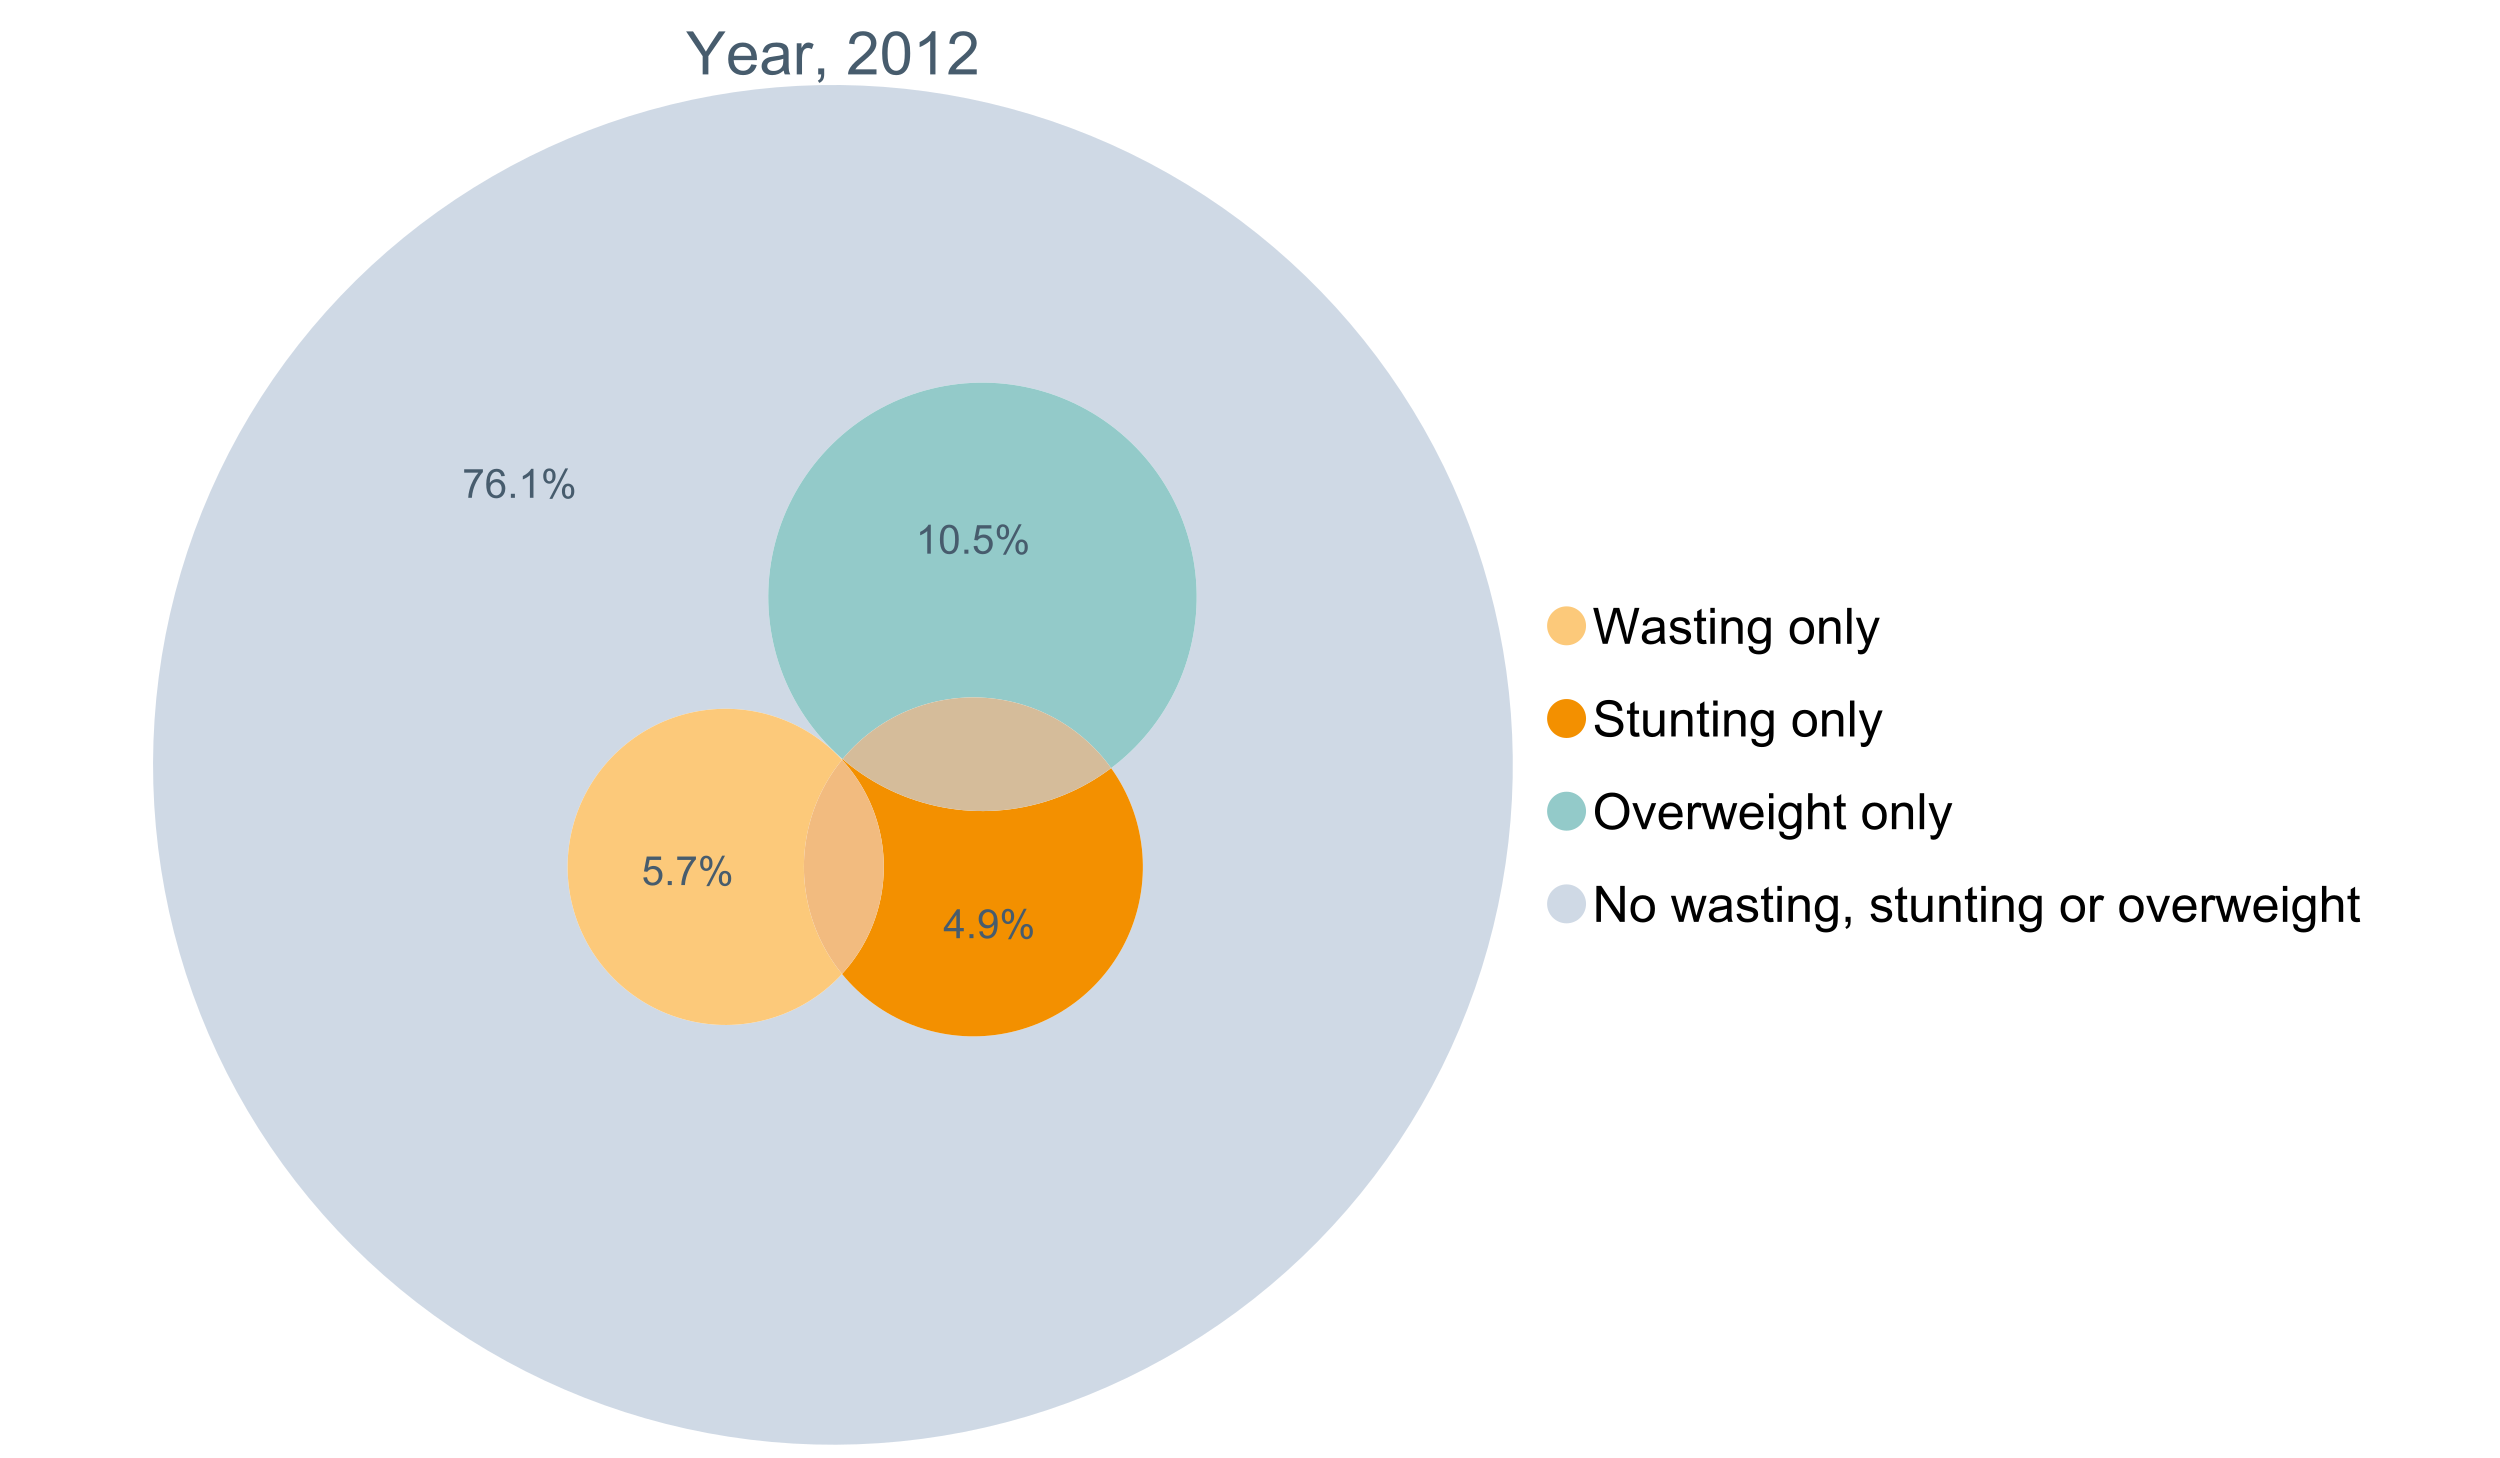 <?xml version="1.0" encoding="UTF-8"?>
<svg xmlns="http://www.w3.org/2000/svg" xmlns:xlink="http://www.w3.org/1999/xlink" width="1234.286pt" height="720pt" viewBox="0 0 1234.286 720" version="1.1">
<defs>
<g>
<symbol overflow="visible" id="glyph0-0">
<path style="stroke:none;" d="M 3.707 0 L 3.707 -18.543 L 18.543 -18.543 L 18.543 0 Z M 4.172 -0.465 L 18.078 -0.465 L 18.078 -18.078 L 4.172 -18.078 Z M 4.172 -0.465 "/>
</symbol>
<symbol overflow="visible" id="glyph0-1">
<path style="stroke:none;" d="M 8.27 0 L 8.27 -8.996 L 0.086 -21.234 L 3.504 -21.234 L 7.691 -14.832 C 8.461 -13.633 9.18 -12.438 9.852 -11.242 C 10.484 -12.348 11.258 -13.598 12.168 -14.992 L 16.281 -21.234 L 19.555 -21.234 L 11.082 -8.996 L 11.082 0 Z M 8.27 0 "/>
</symbol>
<symbol overflow="visible" id="glyph0-2">
<path style="stroke:none;" d="M 12.488 -4.953 L 15.18 -4.621 C 14.754 -3.043 13.969 -1.82 12.82 -0.953 C 11.672 -0.086 10.203 0.344 8.418 0.348 C 6.164 0.344 4.379 -0.344 3.062 -1.73 C 1.742 -3.113 1.082 -5.059 1.086 -7.562 C 1.082 -10.148 1.75 -12.156 3.086 -13.586 C 4.418 -15.012 6.145 -15.727 8.27 -15.73 C 10.324 -15.727 12.008 -15.027 13.312 -13.629 C 14.617 -12.23 15.27 -10.262 15.27 -7.723 C 15.27 -7.566 15.262 -7.332 15.254 -7.027 L 3.781 -7.027 C 3.875 -5.332 4.355 -4.039 5.215 -3.145 C 6.074 -2.242 7.145 -1.793 8.43 -1.797 C 9.383 -1.793 10.199 -2.043 10.879 -2.551 C 11.555 -3.051 12.09 -3.852 12.488 -4.953 Z M 3.926 -9.168 L 12.516 -9.168 C 12.398 -10.461 12.07 -11.434 11.531 -12.082 C 10.699 -13.082 9.621 -13.582 8.301 -13.586 C 7.102 -13.582 6.094 -13.18 5.277 -12.383 C 4.461 -11.578 4.012 -10.508 3.926 -9.168 Z M 3.926 -9.168 "/>
</symbol>
<symbol overflow="visible" id="glyph0-3">
<path style="stroke:none;" d="M 11.992 -1.898 C 11.027 -1.078 10.098 -0.496 9.207 -0.16 C 8.309 0.18 7.352 0.344 6.332 0.348 C 4.641 0.344 3.34 -0.066 2.434 -0.891 C 1.52 -1.715 1.066 -2.77 1.07 -4.055 C 1.066 -4.809 1.238 -5.496 1.586 -6.121 C 1.926 -6.742 2.375 -7.242 2.934 -7.617 C 3.484 -7.992 4.109 -8.277 4.809 -8.473 C 5.32 -8.605 6.094 -8.734 7.125 -8.867 C 9.23 -9.113 10.781 -9.414 11.777 -9.762 C 11.785 -10.121 11.789 -10.348 11.793 -10.445 C 11.789 -11.504 11.543 -12.25 11.051 -12.688 C 10.387 -13.273 9.395 -13.57 8.082 -13.574 C 6.852 -13.57 5.949 -13.355 5.367 -12.93 C 4.781 -12.496 4.348 -11.734 4.07 -10.648 L 1.52 -10.996 C 1.746 -12.086 2.129 -12.965 2.664 -13.637 C 3.191 -14.305 3.961 -14.824 4.969 -15.188 C 5.973 -15.547 7.137 -15.727 8.461 -15.73 C 9.773 -15.727 10.84 -15.57 11.66 -15.266 C 12.48 -14.953 13.082 -14.566 13.469 -14.102 C 13.855 -13.629 14.125 -13.039 14.281 -12.328 C 14.367 -11.883 14.414 -11.078 14.414 -9.922 L 14.414 -6.445 C 14.414 -4.02 14.469 -2.484 14.578 -1.844 C 14.688 -1.199 14.906 -0.586 15.238 0 L 12.516 0 C 12.242 -0.539 12.066 -1.172 11.992 -1.898 Z M 11.777 -7.723 C 10.828 -7.332 9.406 -7 7.52 -6.734 C 6.441 -6.578 5.684 -6.406 5.242 -6.215 C 4.797 -6.02 4.453 -5.738 4.215 -5.367 C 3.969 -4.992 3.848 -4.578 3.852 -4.129 C 3.848 -3.43 4.113 -2.852 4.641 -2.391 C 5.168 -1.926 5.938 -1.691 6.953 -1.695 C 7.957 -1.691 8.852 -1.91 9.633 -2.352 C 10.414 -2.789 10.988 -3.391 11.355 -4.156 C 11.637 -4.742 11.777 -5.613 11.777 -6.766 Z M 11.777 -7.723 "/>
</symbol>
<symbol overflow="visible" id="glyph0-4">
<path style="stroke:none;" d="M 1.926 0 L 1.926 -15.383 L 4.273 -15.383 L 4.273 -13.051 C 4.867 -14.137 5.422 -14.855 5.93 -15.207 C 6.438 -15.551 6.996 -15.727 7.605 -15.73 C 8.48 -15.727 9.371 -15.445 10.285 -14.891 L 9.387 -12.473 C 8.746 -12.848 8.109 -13.035 7.477 -13.039 C 6.906 -13.035 6.391 -12.863 5.938 -12.523 C 5.48 -12.176 5.16 -11.703 4.969 -11.098 C 4.68 -10.168 4.535 -9.152 4.535 -8.055 L 4.535 0 Z M 1.926 0 "/>
</symbol>
<symbol overflow="visible" id="glyph0-5">
<path style="stroke:none;" d="M 2.637 0 L 2.637 -2.969 L 5.605 -2.969 L 5.605 0 C 5.602 1.09 5.406 1.969 5.023 2.641 C 4.633 3.309 4.023 3.828 3.188 4.199 L 2.461 3.086 C 3.012 2.84 3.418 2.484 3.68 2.02 C 3.938 1.547 4.082 0.875 4.113 0 Z M 2.637 0 "/>
</symbol>
<symbol overflow="visible" id="glyph0-6">
<path style="stroke:none;" d=""/>
</symbol>
<symbol overflow="visible" id="glyph0-7">
<path style="stroke:none;" d="M 14.934 -2.508 L 14.934 0 L 0.898 0 C 0.875 -0.625 0.977 -1.227 1.203 -1.812 C 1.555 -2.766 2.129 -3.707 2.918 -4.637 C 3.703 -5.559 4.84 -6.633 6.332 -7.852 C 8.637 -9.742 10.195 -11.238 11.008 -12.348 C 11.816 -13.449 12.223 -14.496 12.227 -15.484 C 12.223 -16.516 11.852 -17.387 11.117 -18.098 C 10.375 -18.805 9.414 -19.16 8.227 -19.164 C 6.969 -19.16 5.965 -18.785 5.215 -18.035 C 4.461 -17.281 4.078 -16.238 4.07 -14.906 L 1.391 -15.18 C 1.57 -17.176 2.262 -18.699 3.461 -19.75 C 4.656 -20.797 6.266 -21.32 8.285 -21.324 C 10.324 -21.32 11.938 -20.758 13.125 -19.629 C 14.312 -18.496 14.906 -17.094 14.906 -15.426 C 14.906 -14.574 14.73 -13.738 14.383 -12.922 C 14.035 -12.098 13.457 -11.234 12.652 -10.328 C 11.844 -9.418 10.504 -8.172 8.633 -6.59 C 7.062 -5.273 6.059 -4.383 5.617 -3.918 C 5.172 -3.445 4.805 -2.977 4.52 -2.508 Z M 14.934 -2.508 "/>
</symbol>
<symbol overflow="visible" id="glyph0-8">
<path style="stroke:none;" d="M 1.23 -10.473 C 1.23 -12.98 1.488 -15.004 2.004 -16.535 C 2.52 -18.066 3.285 -19.246 4.309 -20.078 C 5.324 -20.906 6.609 -21.32 8.156 -21.324 C 9.293 -21.32 10.289 -21.09 11.152 -20.633 C 12.008 -20.172 12.719 -19.512 13.281 -18.648 C 13.84 -17.785 14.281 -16.734 14.602 -15.492 C 14.918 -14.25 15.074 -12.574 15.078 -10.473 C 15.074 -7.977 14.82 -5.965 14.309 -4.438 C 13.797 -2.906 13.031 -1.727 12.016 -0.891 C 10.996 -0.055 9.711 0.363 8.156 0.363 C 6.109 0.363 4.5 -0.371 3.332 -1.84 C 1.93 -3.605 1.23 -6.48 1.23 -10.473 Z M 3.91 -10.473 C 3.906 -6.98 4.316 -4.66 5.133 -3.512 C 5.949 -2.355 6.957 -1.781 8.156 -1.781 C 9.352 -1.781 10.355 -2.359 11.176 -3.52 C 11.988 -4.676 12.398 -6.992 12.398 -10.473 C 12.398 -13.965 11.988 -16.289 11.176 -17.441 C 10.355 -18.586 9.34 -19.16 8.125 -19.164 C 6.926 -19.16 5.969 -18.652 5.258 -17.645 C 4.355 -16.348 3.906 -13.957 3.91 -10.473 Z M 3.91 -10.473 "/>
</symbol>
<symbol overflow="visible" id="glyph0-9">
<path style="stroke:none;" d="M 11.051 0 L 8.445 0 L 8.445 -16.613 C 7.812 -16.012 6.988 -15.414 5.973 -14.82 C 4.949 -14.219 4.035 -13.77 3.23 -13.473 L 3.23 -15.992 C 4.684 -16.672 5.961 -17.504 7.055 -18.48 C 8.145 -19.457 8.914 -20.402 9.371 -21.324 L 11.051 -21.324 Z M 11.051 0 "/>
</symbol>
<symbol overflow="visible" id="glyph1-0">
<path style="stroke:none;" d="M 3.102 0 L 3.102 -15.504 L 15.504 -15.504 L 15.504 0 Z M 3.488 -0.387 L 15.117 -0.387 L 15.117 -15.117 L 3.488 -15.117 Z M 3.488 -0.387 "/>
</symbol>
<symbol overflow="visible" id="glyph1-1">
<path style="stroke:none;" d="M 5.016 0 L 0.305 -17.758 L 2.715 -17.758 L 5.414 -6.117 C 5.703 -4.898 5.953 -3.688 6.164 -2.484 C 6.617 -4.379 6.883 -5.473 6.965 -5.766 L 10.344 -17.758 L 13.18 -17.758 L 15.723 -8.77 C 16.355 -6.539 16.816 -4.445 17.102 -2.484 C 17.324 -3.605 17.621 -4.891 17.988 -6.348 L 20.773 -17.758 L 23.133 -17.758 L 18.266 0 L 16 0 L 12.258 -13.527 C 11.941 -14.656 11.754 -15.352 11.699 -15.613 C 11.512 -14.797 11.34 -14.102 11.18 -13.527 L 7.414 0 Z M 5.016 0 "/>
</symbol>
<symbol overflow="visible" id="glyph1-2">
<path style="stroke:none;" d="M 10.027 -1.586 C 9.215 -0.898 8.438 -0.414 7.695 -0.133 C 6.945 0.148 6.145 0.285 5.293 0.289 C 3.875 0.285 2.789 -0.055 2.031 -0.746 C 1.27 -1.434 0.891 -2.316 0.895 -3.391 C 0.891 -4.02 1.035 -4.594 1.324 -5.117 C 1.613 -5.633 1.988 -6.051 2.453 -6.371 C 2.914 -6.684 3.438 -6.922 4.02 -7.086 C 4.449 -7.195 5.094 -7.305 5.961 -7.414 C 7.715 -7.617 9.012 -7.867 9.848 -8.164 C 9.852 -8.461 9.855 -8.652 9.859 -8.734 C 9.855 -9.621 9.648 -10.246 9.242 -10.609 C 8.68 -11.098 7.852 -11.344 6.758 -11.348 C 5.727 -11.344 4.969 -11.164 4.484 -10.809 C 3.992 -10.445 3.633 -9.809 3.402 -8.902 L 1.273 -9.191 C 1.461 -10.102 1.781 -10.84 2.227 -11.402 C 2.672 -11.965 3.312 -12.395 4.152 -12.699 C 4.992 -12.996 5.965 -13.148 7.074 -13.152 C 8.168 -13.148 9.062 -13.02 9.75 -12.766 C 10.438 -12.504 10.941 -12.18 11.266 -11.789 C 11.586 -11.398 11.812 -10.902 11.941 -10.309 C 12.012 -9.934 12.047 -9.266 12.051 -8.297 L 12.051 -5.391 C 12.047 -3.363 12.094 -2.078 12.191 -1.543 C 12.281 -1.004 12.465 -0.492 12.742 0 L 10.465 0 C 10.238 -0.453 10.09 -0.98 10.027 -1.586 Z M 9.848 -6.457 C 9.055 -6.133 7.867 -5.855 6.285 -5.633 C 5.387 -5.5 4.754 -5.355 4.383 -5.195 C 4.012 -5.031 3.723 -4.793 3.523 -4.484 C 3.32 -4.172 3.223 -3.828 3.223 -3.453 C 3.223 -2.867 3.441 -2.383 3.883 -1.996 C 4.32 -1.609 4.965 -1.418 5.812 -1.418 C 6.652 -1.418 7.398 -1.602 8.055 -1.969 C 8.707 -2.336 9.188 -2.836 9.496 -3.477 C 9.727 -3.965 9.844 -4.691 9.848 -5.656 Z M 9.848 -6.457 "/>
</symbol>
<symbol overflow="visible" id="glyph1-3">
<path style="stroke:none;" d="M 0.762 -3.84 L 2.918 -4.18 C 3.039 -3.312 3.375 -2.652 3.93 -2.191 C 4.48 -1.73 5.254 -1.5 6.25 -1.5 C 7.246 -1.5 7.988 -1.703 8.477 -2.113 C 8.961 -2.52 9.203 -3 9.207 -3.551 C 9.203 -4.043 8.988 -4.43 8.562 -4.711 C 8.258 -4.906 7.516 -5.152 6.336 -5.449 C 4.734 -5.852 3.625 -6.199 3.008 -6.496 C 2.387 -6.789 1.918 -7.199 1.602 -7.723 C 1.281 -8.242 1.125 -8.816 1.125 -9.449 C 1.125 -10.02 1.254 -10.551 1.52 -11.039 C 1.777 -11.527 2.137 -11.934 2.594 -12.258 C 2.93 -12.508 3.391 -12.719 3.977 -12.891 C 4.559 -13.062 5.188 -13.148 5.863 -13.152 C 6.867 -13.148 7.754 -13.004 8.52 -12.715 C 9.281 -12.426 9.844 -12.031 10.207 -11.535 C 10.57 -11.039 10.82 -10.375 10.961 -9.543 L 8.828 -9.254 C 8.73 -9.91 8.449 -10.426 7.988 -10.801 C 7.52 -11.168 6.863 -11.355 6.02 -11.359 C 5.016 -11.355 4.301 -11.191 3.875 -10.863 C 3.445 -10.531 3.234 -10.145 3.234 -9.703 C 3.234 -9.418 3.32 -9.16 3.5 -8.938 C 3.672 -8.699 3.953 -8.508 4.336 -8.355 C 4.555 -8.273 5.195 -8.086 6.262 -7.801 C 7.801 -7.387 8.875 -7.051 9.488 -6.789 C 10.094 -6.523 10.574 -6.141 10.922 -5.645 C 11.27 -5.141 11.441 -4.52 11.445 -3.777 C 11.441 -3.047 11.23 -2.363 10.809 -1.723 C 10.383 -1.082 9.773 -0.586 8.977 -0.234 C 8.176 0.113 7.27 0.285 6.262 0.289 C 4.586 0.285 3.312 -0.059 2.438 -0.75 C 1.562 -1.445 1.004 -2.473 0.762 -3.84 Z M 0.762 -3.84 "/>
</symbol>
<symbol overflow="visible" id="glyph1-4">
<path style="stroke:none;" d="M 6.395 -1.949 L 6.711 -0.023 C 6.094 0.102 5.547 0.164 5.062 0.168 C 4.27 0.164 3.652 0.043 3.219 -0.207 C 2.781 -0.453 2.477 -0.781 2.301 -1.191 C 2.121 -1.598 2.031 -2.457 2.035 -3.766 L 2.035 -11.168 L 0.438 -11.168 L 0.438 -12.863 L 2.035 -12.863 L 2.035 -16.047 L 4.203 -17.355 L 4.203 -12.863 L 6.395 -12.863 L 6.395 -11.168 L 4.203 -11.168 L 4.203 -3.645 C 4.199 -3.023 4.238 -2.621 4.316 -2.445 C 4.391 -2.266 4.516 -2.125 4.691 -2.023 C 4.863 -1.914 5.113 -1.863 5.438 -1.867 C 5.68 -1.863 5.996 -1.891 6.395 -1.949 Z M 6.395 -1.949 "/>
</symbol>
<symbol overflow="visible" id="glyph1-5">
<path style="stroke:none;" d="M 1.648 -15.25 L 1.648 -17.758 L 3.828 -17.758 L 3.828 -15.25 Z M 1.648 0 L 1.648 -12.863 L 3.828 -12.863 L 3.828 0 Z M 1.648 0 "/>
</symbol>
<symbol overflow="visible" id="glyph1-6">
<path style="stroke:none;" d="M 1.637 0 L 1.637 -12.863 L 3.598 -12.863 L 3.598 -11.035 C 4.543 -12.441 5.906 -13.148 7.691 -13.152 C 8.465 -13.148 9.176 -13.008 9.828 -12.734 C 10.477 -12.453 10.965 -12.09 11.289 -11.637 C 11.609 -11.184 11.836 -10.645 11.965 -10.027 C 12.043 -9.621 12.082 -8.918 12.086 -7.91 L 12.086 0 L 9.906 0 L 9.906 -7.824 C 9.902 -8.707 9.816 -9.371 9.652 -9.816 C 9.48 -10.254 9.18 -10.605 8.75 -10.871 C 8.312 -11.129 7.809 -11.262 7.23 -11.266 C 6.301 -11.262 5.5 -10.965 4.828 -10.379 C 4.152 -9.785 3.812 -8.668 3.816 -7.023 L 3.816 0 Z M 1.637 0 "/>
</symbol>
<symbol overflow="visible" id="glyph1-7">
<path style="stroke:none;" d="M 1.234 1.066 L 3.355 1.379 C 3.441 2.031 3.688 2.508 4.094 2.809 C 4.633 3.207 5.371 3.41 6.309 3.414 C 7.316 3.41 8.098 3.207 8.648 2.809 C 9.195 2.402 9.566 1.84 9.762 1.113 C 9.875 0.668 9.926 -0.262 9.918 -1.684 C 8.965 -0.559 7.777 0 6.359 0 C 4.586 0 3.219 -0.637 2.254 -1.914 C 1.281 -3.188 0.797 -4.719 0.801 -6.504 C 0.797 -7.73 1.02 -8.859 1.465 -9.898 C 1.91 -10.934 2.555 -11.738 3.398 -12.305 C 4.242 -12.867 5.23 -13.148 6.371 -13.152 C 7.887 -13.148 9.141 -12.535 10.125 -11.312 L 10.125 -12.863 L 12.137 -12.863 L 12.137 -1.742 C 12.133 0.258 11.93 1.672 11.523 2.512 C 11.113 3.344 10.469 4.004 9.586 4.492 C 8.703 4.973 7.613 5.215 6.324 5.219 C 4.785 5.215 3.547 4.871 2.602 4.184 C 1.656 3.492 1.199 2.453 1.234 1.066 Z M 3.039 -6.66 C 3.035 -4.969 3.371 -3.738 4.043 -2.965 C 4.715 -2.191 5.555 -1.805 6.566 -1.805 C 7.562 -1.805 8.402 -2.188 9.082 -2.961 C 9.762 -3.727 10.102 -4.938 10.102 -6.59 C 10.102 -8.16 9.75 -9.348 9.055 -10.148 C 8.352 -10.945 7.512 -11.344 6.527 -11.348 C 5.559 -11.344 4.734 -10.949 4.055 -10.168 C 3.375 -9.379 3.035 -8.211 3.039 -6.66 Z M 3.039 -6.66 "/>
</symbol>
<symbol overflow="visible" id="glyph1-8">
<path style="stroke:none;" d=""/>
</symbol>
<symbol overflow="visible" id="glyph1-9">
<path style="stroke:none;" d="M 0.824 -6.43 C 0.82 -8.809 1.48 -10.574 2.809 -11.723 C 3.91 -12.672 5.262 -13.148 6.855 -13.152 C 8.621 -13.148 10.066 -12.57 11.191 -11.414 C 12.312 -10.254 12.871 -8.652 12.875 -6.613 C 12.871 -4.953 12.625 -3.652 12.129 -2.707 C 11.633 -1.758 10.91 -1.02 9.961 -0.496 C 9.012 0.027 7.977 0.285 6.855 0.289 C 5.055 0.285 3.598 -0.289 2.488 -1.441 C 1.375 -2.594 0.82 -4.254 0.824 -6.43 Z M 3.062 -6.43 C 3.059 -4.781 3.418 -3.551 4.141 -2.73 C 4.855 -1.91 5.762 -1.5 6.855 -1.5 C 7.934 -1.5 8.832 -1.91 9.555 -2.734 C 10.27 -3.559 10.629 -4.816 10.633 -6.504 C 10.629 -8.094 10.266 -9.297 9.547 -10.117 C 8.82 -10.934 7.926 -11.344 6.855 -11.348 C 5.762 -11.344 4.855 -10.938 4.141 -10.125 C 3.418 -9.309 3.059 -8.074 3.062 -6.43 Z M 3.062 -6.43 "/>
</symbol>
<symbol overflow="visible" id="glyph1-10">
<path style="stroke:none;" d="M 1.586 0 L 1.586 -17.758 L 3.766 -17.758 L 3.766 0 Z M 1.586 0 "/>
</symbol>
<symbol overflow="visible" id="glyph1-11">
<path style="stroke:none;" d="M 1.539 4.953 L 1.297 2.906 C 1.77 3.035 2.188 3.098 2.543 3.102 C 3.027 3.098 3.414 3.02 3.703 2.859 C 3.992 2.695 4.23 2.469 4.422 2.18 C 4.555 1.961 4.777 1.418 5.086 0.559 C 5.125 0.434 5.188 0.258 5.281 0.023 L 0.398 -12.863 L 2.75 -12.863 L 5.426 -5.414 C 5.77 -4.469 6.078 -3.473 6.359 -2.434 C 6.605 -3.434 6.906 -4.414 7.254 -5.367 L 10.004 -12.863 L 12.184 -12.863 L 7.293 0.219 C 6.766 1.625 6.355 2.598 6.066 3.137 C 5.676 3.852 5.234 4.379 4.734 4.715 C 4.234 5.047 3.637 5.215 2.941 5.219 C 2.52 5.215 2.051 5.125 1.539 4.953 Z M 1.539 4.953 "/>
</symbol>
<symbol overflow="visible" id="glyph1-12">
<path style="stroke:none;" d="M 1.113 -5.703 L 3.332 -5.898 C 3.434 -5.008 3.676 -4.277 4.062 -3.711 C 4.445 -3.141 5.043 -2.684 5.852 -2.332 C 6.656 -1.98 7.562 -1.805 8.574 -1.805 C 9.465 -1.805 10.258 -1.938 10.949 -2.203 C 11.633 -2.469 12.145 -2.832 12.48 -3.301 C 12.816 -3.762 12.984 -4.27 12.984 -4.82 C 12.984 -5.375 12.82 -5.859 12.5 -6.277 C 12.172 -6.691 11.641 -7.043 10.902 -7.328 C 10.422 -7.512 9.367 -7.801 7.738 -8.191 C 6.105 -8.582 4.965 -8.949 4.312 -9.301 C 3.461 -9.742 2.828 -10.293 2.414 -10.953 C 2 -11.609 1.793 -12.348 1.793 -13.164 C 1.793 -14.059 2.047 -14.898 2.555 -15.68 C 3.062 -16.457 3.805 -17.047 4.785 -17.453 C 5.758 -17.855 6.844 -18.059 8.043 -18.059 C 9.355 -18.059 10.516 -17.844 11.523 -17.422 C 12.527 -16.996 13.301 -16.375 13.844 -15.551 C 14.383 -14.727 14.672 -13.793 14.715 -12.754 L 12.465 -12.586 C 12.34 -13.707 11.93 -14.555 11.234 -15.129 C 10.531 -15.699 9.5 -15.984 8.141 -15.988 C 6.715 -15.984 5.68 -15.723 5.031 -15.207 C 4.379 -14.684 4.055 -14.059 4.059 -13.324 C 4.055 -12.684 4.285 -12.156 4.746 -11.75 C 5.199 -11.336 6.379 -10.914 8.289 -10.484 C 10.199 -10.047 11.512 -9.672 12.223 -9.352 C 13.254 -8.875 14.016 -8.27 14.508 -7.539 C 15 -6.809 15.246 -5.969 15.25 -5.016 C 15.246 -4.07 14.977 -3.18 14.438 -2.344 C 13.895 -1.508 13.117 -0.855 12.105 -0.391 C 11.09 0.074 9.949 0.305 8.684 0.305 C 7.074 0.305 5.727 0.07 4.645 -0.398 C 3.555 -0.867 2.703 -1.57 2.09 -2.512 C 1.469 -3.453 1.145 -4.516 1.113 -5.703 Z M 1.113 -5.703 "/>
</symbol>
<symbol overflow="visible" id="glyph1-13">
<path style="stroke:none;" d="M 10.066 0 L 10.066 -1.891 C 9.062 -0.438 7.699 0.285 5.984 0.289 C 5.219 0.285 4.512 0.145 3.855 -0.145 C 3.199 -0.434 2.711 -0.801 2.391 -1.242 C 2.07 -1.68 1.844 -2.219 1.719 -2.859 C 1.625 -3.285 1.582 -3.961 1.586 -4.895 L 1.586 -12.863 L 3.766 -12.863 L 3.766 -5.73 C 3.762 -4.59 3.805 -3.82 3.898 -3.426 C 4.031 -2.852 4.324 -2.402 4.77 -2.074 C 5.215 -1.746 5.762 -1.582 6.418 -1.586 C 7.07 -1.582 7.688 -1.75 8.262 -2.09 C 8.832 -2.422 9.234 -2.879 9.477 -3.457 C 9.711 -4.035 9.832 -4.871 9.836 -5.973 L 9.836 -12.863 L 12.016 -12.863 L 12.016 0 Z M 10.066 0 "/>
</symbol>
<symbol overflow="visible" id="glyph1-14">
<path style="stroke:none;" d="M 1.199 -8.648 C 1.195 -11.594 1.984 -13.898 3.57 -15.57 C 5.148 -17.234 7.195 -18.07 9.703 -18.07 C 11.34 -18.07 12.816 -17.676 14.133 -16.895 C 15.449 -16.109 16.453 -15.02 17.145 -13.621 C 17.832 -12.219 18.176 -10.629 18.18 -8.855 C 18.176 -7.051 17.812 -5.441 17.09 -4.02 C 16.359 -2.598 15.328 -1.52 14 -0.793 C 12.664 -0.059 11.23 0.305 9.691 0.305 C 8.02 0.305 6.523 -0.098 5.207 -0.906 C 3.891 -1.715 2.895 -2.816 2.215 -4.215 C 1.535 -5.605 1.195 -7.086 1.199 -8.648 Z M 3.621 -8.613 C 3.621 -6.473 4.195 -4.785 5.348 -3.555 C 6.496 -2.32 7.938 -1.703 9.676 -1.707 C 11.441 -1.703 12.898 -2.324 14.043 -3.57 C 15.184 -4.812 15.754 -6.578 15.758 -8.867 C 15.754 -10.309 15.512 -11.57 15.023 -12.652 C 14.535 -13.727 13.82 -14.562 12.879 -15.156 C 11.938 -15.746 10.883 -16.043 9.715 -16.047 C 8.051 -16.043 6.617 -15.473 5.418 -14.332 C 4.219 -13.191 3.621 -11.285 3.621 -8.613 Z M 3.621 -8.613 "/>
</symbol>
<symbol overflow="visible" id="glyph1-15">
<path style="stroke:none;" d="M 5.207 0 L 0.316 -12.863 L 2.617 -12.863 L 5.379 -5.16 C 5.676 -4.328 5.949 -3.465 6.203 -2.566 C 6.395 -3.246 6.664 -4.062 7.012 -5.016 L 9.871 -12.863 L 12.113 -12.863 L 7.242 0 Z M 5.207 0 "/>
</symbol>
<symbol overflow="visible" id="glyph1-16">
<path style="stroke:none;" d="M 10.441 -4.141 L 12.695 -3.863 C 12.336 -2.543 11.676 -1.523 10.719 -0.801 C 9.754 -0.074 8.527 0.285 7.039 0.289 C 5.152 0.285 3.66 -0.289 2.562 -1.445 C 1.457 -2.602 0.906 -4.227 0.91 -6.324 C 0.906 -8.484 1.465 -10.164 2.578 -11.359 C 3.691 -12.551 5.137 -13.148 6.914 -13.152 C 8.633 -13.148 10.035 -12.562 11.129 -11.395 C 12.215 -10.223 12.762 -8.578 12.766 -6.457 C 12.762 -6.324 12.758 -6.129 12.754 -5.875 L 3.16 -5.875 C 3.238 -4.457 3.641 -3.375 4.359 -2.625 C 5.078 -1.875 5.973 -1.5 7.051 -1.5 C 7.848 -1.5 8.531 -1.707 9.098 -2.129 C 9.66 -2.547 10.109 -3.219 10.441 -4.141 Z M 3.281 -7.668 L 10.465 -7.668 C 10.367 -8.746 10.09 -9.559 9.641 -10.102 C 8.941 -10.938 8.043 -11.355 6.941 -11.359 C 5.938 -11.355 5.094 -11.02 4.414 -10.355 C 3.727 -9.684 3.352 -8.789 3.281 -7.668 Z M 3.281 -7.668 "/>
</symbol>
<symbol overflow="visible" id="glyph1-17">
<path style="stroke:none;" d="M 1.609 0 L 1.609 -12.863 L 3.574 -12.863 L 3.574 -10.914 C 4.074 -11.824 4.535 -12.426 4.961 -12.715 C 5.383 -13.004 5.848 -13.148 6.359 -13.152 C 7.09 -13.148 7.836 -12.914 8.598 -12.453 L 7.848 -10.43 C 7.312 -10.742 6.781 -10.898 6.25 -10.902 C 5.77 -10.898 5.34 -10.754 4.965 -10.469 C 4.582 -10.18 4.312 -9.781 4.156 -9.277 C 3.91 -8.496 3.789 -7.648 3.793 -6.734 L 3.793 0 Z M 1.609 0 "/>
</symbol>
<symbol overflow="visible" id="glyph1-18">
<path style="stroke:none;" d="M 4.008 0 L 0.074 -12.863 L 2.324 -12.863 L 4.371 -5.438 L 5.137 -2.676 C 5.164 -2.812 5.387 -3.695 5.801 -5.328 L 7.848 -12.863 L 10.09 -12.863 L 12.016 -5.402 L 12.656 -2.941 L 13.395 -5.426 L 15.602 -12.863 L 17.719 -12.863 L 13.699 0 L 11.434 0 L 9.387 -7.703 L 8.891 -9.895 L 6.285 0 Z M 4.008 0 "/>
</symbol>
<symbol overflow="visible" id="glyph1-19">
<path style="stroke:none;" d="M 1.637 0 L 1.637 -17.758 L 3.816 -17.758 L 3.816 -11.387 C 4.828 -12.559 6.113 -13.148 7.668 -13.152 C 8.617 -13.148 9.445 -12.961 10.148 -12.59 C 10.852 -12.211 11.352 -11.691 11.656 -11.031 C 11.957 -10.367 12.109 -9.406 12.113 -8.152 L 12.113 0 L 9.934 0 L 9.934 -8.152 C 9.93 -9.238 9.695 -10.031 9.223 -10.531 C 8.75 -11.023 8.082 -11.273 7.219 -11.277 C 6.57 -11.273 5.961 -11.105 5.395 -10.773 C 4.824 -10.434 4.418 -9.98 4.18 -9.41 C 3.934 -8.836 3.812 -8.043 3.816 -7.039 L 3.816 0 Z M 1.637 0 "/>
</symbol>
<symbol overflow="visible" id="glyph1-20">
<path style="stroke:none;" d="M 1.891 0 L 1.891 -17.758 L 4.301 -17.758 L 13.625 -3.816 L 13.625 -17.758 L 15.879 -17.758 L 15.879 0 L 13.469 0 L 4.141 -13.953 L 4.141 0 Z M 1.891 0 "/>
</symbol>
<symbol overflow="visible" id="glyph1-21">
<path style="stroke:none;" d="M 2.203 0 L 2.203 -2.484 L 4.688 -2.484 L 4.688 0 C 4.688 0.91 4.523 1.645 4.203 2.207 C 3.875 2.766 3.363 3.199 2.664 3.512 L 2.059 2.578 C 2.516 2.375 2.855 2.078 3.074 1.688 C 3.289 1.297 3.41 0.734 3.441 0 Z M 2.203 0 "/>
</symbol>
<symbol overflow="visible" id="glyph2-0">
<path style="stroke:none;" d="M 2.492 0 L 2.492 -12.465 L 12.465 -12.465 L 12.465 0 Z M 2.805 -0.312 L 12.152 -0.312 L 12.152 -12.152 L 2.805 -12.152 Z M 2.805 -0.312 "/>
</symbol>
<symbol overflow="visible" id="glyph2-1">
<path style="stroke:none;" d="M 0.945 -12.406 L 0.945 -14.09 L 10.188 -14.09 L 10.188 -12.727 C 9.277 -11.758 8.375 -10.473 7.484 -8.871 C 6.586 -7.266 5.898 -5.617 5.414 -3.926 C 5.062 -2.73 4.836 -1.422 4.742 0 L 2.941 0 C 2.957 -1.121 3.176 -2.477 3.602 -4.07 C 4.02 -5.66 4.625 -7.195 5.418 -8.672 C 6.203 -10.148 7.043 -11.391 7.938 -12.406 Z M 0.945 -12.406 "/>
</symbol>
<symbol overflow="visible" id="glyph2-2">
<path style="stroke:none;" d="M 9.922 -10.781 L 8.18 -10.645 C 8.023 -11.328 7.801 -11.828 7.52 -12.145 C 7.043 -12.641 6.461 -12.891 5.766 -12.895 C 5.203 -12.891 4.711 -12.734 4.293 -12.426 C 3.742 -12.023 3.309 -11.438 2.988 -10.664 C 2.668 -9.891 2.5 -8.789 2.492 -7.363 C 2.91 -8.004 3.426 -8.48 4.039 -8.793 C 4.648 -9.102 5.289 -9.258 5.961 -9.262 C 7.125 -9.258 8.121 -8.828 8.941 -7.969 C 9.762 -7.109 10.172 -5.996 10.176 -4.637 C 10.172 -3.738 9.98 -2.906 9.598 -2.137 C 9.211 -1.367 8.68 -0.777 8.004 -0.371 C 7.328 0.039 6.562 0.238 5.707 0.242 C 4.246 0.238 3.055 -0.293 2.133 -1.367 C 1.211 -2.438 0.75 -4.211 0.75 -6.68 C 0.75 -9.438 1.258 -11.441 2.277 -12.699 C 3.164 -13.785 4.363 -14.332 5.871 -14.336 C 6.996 -14.332 7.914 -14.016 8.633 -13.391 C 9.348 -12.758 9.777 -11.891 9.922 -10.781 Z M 2.766 -4.625 C 2.766 -4.016 2.891 -3.438 3.148 -2.891 C 3.402 -2.336 3.762 -1.918 4.227 -1.633 C 4.684 -1.34 5.168 -1.195 5.676 -1.199 C 6.414 -1.195 7.051 -1.492 7.586 -2.094 C 8.117 -2.688 8.383 -3.5 8.387 -4.527 C 8.383 -5.512 8.121 -6.289 7.598 -6.859 C 7.07 -7.426 6.406 -7.711 5.609 -7.711 C 4.812 -7.711 4.141 -7.426 3.594 -6.859 C 3.039 -6.289 2.766 -5.543 2.766 -4.625 Z M 2.766 -4.625 "/>
</symbol>
<symbol overflow="visible" id="glyph2-3">
<path style="stroke:none;" d="M 1.812 0 L 1.812 -1.996 L 3.809 -1.996 L 3.809 0 Z M 1.812 0 "/>
</symbol>
<symbol overflow="visible" id="glyph2-4">
<path style="stroke:none;" d="M 7.43 0 L 5.676 0 L 5.676 -11.172 C 5.25 -10.766 4.695 -10.363 4.016 -9.961 C 3.328 -9.559 2.715 -9.258 2.172 -9.059 L 2.172 -10.75 C 3.148 -11.207 4.004 -11.766 4.742 -12.426 C 5.473 -13.078 5.992 -13.715 6.301 -14.336 L 7.43 -14.336 Z M 7.43 0 "/>
</symbol>
<symbol overflow="visible" id="glyph2-5">
<path style="stroke:none;" d="M 1.16 -10.848 C 1.16 -11.863 1.414 -12.73 1.93 -13.449 C 2.438 -14.16 3.184 -14.52 4.16 -14.52 C 5.055 -14.52 5.793 -14.199 6.383 -13.559 C 6.969 -12.918 7.266 -11.977 7.266 -10.742 C 7.266 -9.531 6.969 -8.602 6.375 -7.949 C 5.781 -7.297 5.047 -6.973 4.18 -6.973 C 3.312 -6.973 2.594 -7.293 2.02 -7.938 C 1.445 -8.578 1.16 -9.547 1.16 -10.848 Z M 4.207 -13.312 C 3.77 -13.312 3.406 -13.121 3.121 -12.746 C 2.828 -12.367 2.684 -11.676 2.688 -10.672 C 2.684 -9.754 2.828 -9.109 3.125 -8.738 C 3.414 -8.363 3.777 -8.18 4.207 -8.18 C 4.648 -8.18 5.012 -8.367 5.301 -8.742 C 5.586 -9.117 5.73 -9.805 5.734 -10.809 C 5.73 -11.727 5.586 -12.375 5.297 -12.75 C 5.004 -13.125 4.641 -13.312 4.207 -13.312 Z M 4.215 0.527 L 12.027 -14.52 L 13.449 -14.52 L 5.668 0.527 Z M 10.391 -3.352 C 10.387 -4.375 10.645 -5.242 11.16 -5.953 C 11.672 -6.664 12.418 -7.02 13.398 -7.02 C 14.293 -7.02 15.035 -6.699 15.625 -6.059 C 16.211 -5.418 16.504 -4.477 16.508 -3.242 C 16.504 -2.031 16.207 -1.102 15.613 -0.449 C 15.016 0.203 14.281 0.527 13.41 0.527 C 12.543 0.527 11.824 0.207 11.25 -0.441 C 10.676 -1.082 10.387 -2.055 10.391 -3.352 Z M 13.449 -5.812 C 13.004 -5.812 12.641 -5.621 12.352 -5.246 C 12.062 -4.867 11.918 -4.18 11.918 -3.176 C 11.918 -2.266 12.062 -1.621 12.355 -1.246 C 12.648 -0.867 13.008 -0.68 13.438 -0.684 C 13.883 -0.68 14.254 -0.867 14.543 -1.246 C 14.832 -1.621 14.977 -2.309 14.977 -3.312 C 14.977 -4.23 14.828 -4.879 14.539 -5.254 C 14.242 -5.625 13.879 -5.812 13.449 -5.812 Z M 13.449 -5.812 "/>
</symbol>
<symbol overflow="visible" id="glyph2-6">
<path style="stroke:none;" d="M 0.828 -3.738 L 2.668 -3.895 C 2.801 -2.996 3.117 -2.324 3.617 -1.875 C 4.109 -1.422 4.711 -1.195 5.414 -1.199 C 6.258 -1.195 6.969 -1.512 7.555 -2.152 C 8.137 -2.785 8.43 -3.629 8.434 -4.684 C 8.43 -5.68 8.148 -6.469 7.59 -7.051 C 7.027 -7.625 6.293 -7.914 5.387 -7.918 C 4.816 -7.914 4.309 -7.785 3.855 -7.531 C 3.402 -7.273 3.043 -6.941 2.785 -6.535 L 1.141 -6.75 L 2.523 -14.082 L 9.621 -14.082 L 9.621 -12.406 L 3.926 -12.406 L 3.156 -8.57 C 4.012 -9.164 4.91 -9.461 5.852 -9.465 C 7.098 -9.461 8.148 -9.031 9.008 -8.168 C 9.859 -7.305 10.289 -6.195 10.293 -4.84 C 10.289 -3.547 9.914 -2.43 9.164 -1.488 C 8.246 -0.336 6.996 0.238 5.414 0.242 C 4.117 0.238 3.055 -0.121 2.234 -0.848 C 1.41 -1.57 0.941 -2.535 0.828 -3.738 Z M 0.828 -3.738 "/>
</symbol>
<symbol overflow="visible" id="glyph2-7">
<path style="stroke:none;" d="M 6.445 0 L 6.445 -3.418 L 0.254 -3.418 L 0.254 -5.023 L 6.77 -14.277 L 8.199 -14.277 L 8.199 -5.023 L 10.129 -5.023 L 10.129 -3.418 L 8.199 -3.418 L 8.199 0 Z M 6.445 -5.023 L 6.445 -11.461 L 1.977 -5.023 Z M 6.445 -5.023 "/>
</symbol>
<symbol overflow="visible" id="glyph2-8">
<path style="stroke:none;" d="M 1.09 -3.301 L 2.777 -3.457 C 2.918 -2.664 3.188 -2.09 3.594 -1.734 C 3.992 -1.375 4.508 -1.195 5.141 -1.199 C 5.676 -1.195 6.148 -1.316 6.559 -1.566 C 6.961 -1.809 7.293 -2.141 7.555 -2.555 C 7.812 -2.969 8.031 -3.523 8.207 -4.227 C 8.383 -4.922 8.473 -5.637 8.473 -6.367 C 8.473 -6.441 8.469 -6.559 8.461 -6.719 C 8.109 -6.16 7.629 -5.707 7.027 -5.359 C 6.418 -5.012 5.762 -4.84 5.055 -4.84 C 3.871 -4.84 2.871 -5.266 2.055 -6.125 C 1.234 -6.977 0.824 -8.109 0.828 -9.516 C 0.824 -10.961 1.254 -12.125 2.109 -13.012 C 2.961 -13.891 4.027 -14.332 5.316 -14.336 C 6.242 -14.332 7.094 -14.082 7.863 -13.586 C 8.633 -13.082 9.215 -12.367 9.617 -11.445 C 10.012 -10.516 10.211 -9.18 10.215 -7.43 C 10.211 -5.605 10.016 -4.152 9.621 -3.07 C 9.223 -1.988 8.633 -1.164 7.852 -0.602 C 7.07 -0.039 6.152 0.238 5.102 0.242 C 3.984 0.238 3.074 -0.066 2.367 -0.688 C 1.656 -1.305 1.23 -2.176 1.09 -3.301 Z M 8.27 -9.602 C 8.266 -10.605 8 -11.402 7.465 -11.996 C 6.926 -12.582 6.281 -12.879 5.531 -12.883 C 4.75 -12.879 4.07 -12.562 3.496 -11.93 C 2.914 -11.293 2.625 -10.469 2.629 -9.457 C 2.625 -8.547 2.898 -7.805 3.449 -7.238 C 3.996 -6.668 4.676 -6.387 5.484 -6.387 C 6.293 -6.387 6.957 -6.668 7.484 -7.238 C 8.004 -7.805 8.266 -8.594 8.27 -9.602 Z M 8.27 -9.602 "/>
</symbol>
<symbol overflow="visible" id="glyph2-9">
<path style="stroke:none;" d="M 0.828 -7.039 C 0.824 -8.727 1 -10.086 1.348 -11.117 C 1.695 -12.141 2.211 -12.934 2.898 -13.496 C 3.582 -14.051 4.445 -14.332 5.484 -14.336 C 6.25 -14.332 6.922 -14.176 7.5 -13.871 C 8.078 -13.559 8.555 -13.117 8.93 -12.539 C 9.305 -11.957 9.598 -11.246 9.816 -10.414 C 10.027 -9.578 10.137 -8.453 10.137 -7.039 C 10.137 -5.359 9.965 -4.008 9.621 -2.984 C 9.277 -1.953 8.762 -1.16 8.078 -0.598 C 7.391 -0.039 6.527 0.238 5.484 0.242 C 4.105 0.238 3.023 -0.25 2.238 -1.238 C 1.297 -2.422 0.824 -4.355 0.828 -7.039 Z M 2.629 -7.039 C 2.625 -4.691 2.898 -3.133 3.449 -2.359 C 3.996 -1.582 4.676 -1.195 5.484 -1.199 C 6.289 -1.195 6.965 -1.586 7.512 -2.367 C 8.059 -3.145 8.332 -4.699 8.336 -7.039 C 8.332 -9.387 8.059 -10.949 7.512 -11.723 C 6.965 -12.492 6.281 -12.879 5.465 -12.883 C 4.656 -12.879 4.012 -12.539 3.535 -11.863 C 2.926 -10.988 2.625 -9.379 2.629 -7.039 Z M 2.629 -7.039 "/>
</symbol>
</g>
</defs>
<g id="surface4771">
<g style="fill:rgb(27.843%,36.078%,42.745%);fill-opacity:1;">
  <use xlink:href="#glyph0-1" x="338.652" y="36.73"/>
  <use xlink:href="#glyph0-2" x="358.44" y="36.73"/>
  <use xlink:href="#glyph0-3" x="374.939" y="36.73"/>
  <use xlink:href="#glyph0-4" x="391.438" y="36.73"/>
  <use xlink:href="#glyph0-5" x="401.317" y="36.73"/>
  <use xlink:href="#glyph0-6" x="409.56" y="36.73"/>
  <use xlink:href="#glyph0-7" x="417.802" y="36.73"/>
  <use xlink:href="#glyph0-8" x="434.301" y="36.73"/>
  <use xlink:href="#glyph0-9" x="450.8" y="36.73"/>
  <use xlink:href="#glyph0-7" x="467.3" y="36.73"/>
</g>
<path style=" stroke:none;fill-rule:nonzero;fill:rgb(98.824%,78.824%,47.843%);fill-opacity:1;" d="M 783.055 308.984 C 783.055 314.293 778.75 318.598 773.441 318.598 C 768.129 318.598 763.824 314.293 763.824 308.984 C 763.824 303.672 768.129 299.367 773.441 299.367 C 778.75 299.367 783.055 303.672 783.055 308.984 "/>
<g style="fill:rgb(0%,0%,0%);fill-opacity:1;">
  <use xlink:href="#glyph1-1" x="786.273" y="317.863"/>
  <use xlink:href="#glyph1-2" x="809.686" y="317.863"/>
  <use xlink:href="#glyph1-3" x="823.482" y="317.863"/>
  <use xlink:href="#glyph1-4" x="835.885" y="317.863"/>
  <use xlink:href="#glyph1-5" x="842.776" y="317.863"/>
  <use xlink:href="#glyph1-6" x="848.287" y="317.863"/>
  <use xlink:href="#glyph1-7" x="862.083" y="317.863"/>
  <use xlink:href="#glyph1-8" x="875.879" y="317.863"/>
  <use xlink:href="#glyph1-9" x="882.77" y="317.863"/>
  <use xlink:href="#glyph1-6" x="896.566" y="317.863"/>
  <use xlink:href="#glyph1-10" x="910.362" y="317.863"/>
  <use xlink:href="#glyph1-11" x="915.873" y="317.863"/>
</g>
<path style=" stroke:none;fill-rule:nonzero;fill:rgb(95.294%,56.471%,0%);fill-opacity:1;" d="M 783.055 354.738 C 783.055 360.051 778.75 364.355 773.441 364.355 C 768.129 364.355 763.824 360.051 763.824 354.738 C 763.824 349.43 768.129 345.125 773.441 345.125 C 778.75 345.125 783.055 349.43 783.055 354.738 "/>
<g style="fill:rgb(0%,0%,0%);fill-opacity:1;">
  <use xlink:href="#glyph1-12" x="786.273" y="363.617"/>
  <use xlink:href="#glyph1-4" x="802.819" y="363.617"/>
  <use xlink:href="#glyph1-13" x="809.71" y="363.617"/>
  <use xlink:href="#glyph1-6" x="823.506" y="363.617"/>
  <use xlink:href="#glyph1-4" x="837.302" y="363.617"/>
  <use xlink:href="#glyph1-5" x="844.193" y="363.617"/>
  <use xlink:href="#glyph1-6" x="849.704" y="363.617"/>
  <use xlink:href="#glyph1-7" x="863.5" y="363.617"/>
  <use xlink:href="#glyph1-8" x="877.296" y="363.617"/>
  <use xlink:href="#glyph1-9" x="884.188" y="363.617"/>
  <use xlink:href="#glyph1-6" x="897.983" y="363.617"/>
  <use xlink:href="#glyph1-10" x="911.779" y="363.617"/>
  <use xlink:href="#glyph1-11" x="917.29" y="363.617"/>
</g>
<path style=" stroke:none;fill-rule:nonzero;fill:rgb(57.647%,79.216%,78.824%);fill-opacity:1;" d="M 783.055 400.496 C 783.055 405.805 778.75 410.109 773.441 410.109 C 768.129 410.109 763.824 405.805 763.824 400.496 C 763.824 395.188 768.129 390.883 773.441 390.883 C 778.75 390.883 783.055 395.188 783.055 400.496 "/>
<g style="fill:rgb(0%,0%,0%);fill-opacity:1;">
  <use xlink:href="#glyph1-14" x="786.273" y="409.375"/>
  <use xlink:href="#glyph1-15" x="805.568" y="409.375"/>
  <use xlink:href="#glyph1-16" x="817.971" y="409.375"/>
  <use xlink:href="#glyph1-17" x="831.766" y="409.375"/>
  <use xlink:href="#glyph1-18" x="840.027" y="409.375"/>
  <use xlink:href="#glyph1-16" x="857.941" y="409.375"/>
  <use xlink:href="#glyph1-5" x="871.736" y="409.375"/>
  <use xlink:href="#glyph1-7" x="877.247" y="409.375"/>
  <use xlink:href="#glyph1-19" x="891.043" y="409.375"/>
  <use xlink:href="#glyph1-4" x="904.839" y="409.375"/>
  <use xlink:href="#glyph1-8" x="911.73" y="409.375"/>
  <use xlink:href="#glyph1-9" x="918.622" y="409.375"/>
  <use xlink:href="#glyph1-6" x="932.418" y="409.375"/>
  <use xlink:href="#glyph1-10" x="946.214" y="409.375"/>
  <use xlink:href="#glyph1-11" x="951.725" y="409.375"/>
</g>
<path style=" stroke:none;fill-rule:nonzero;fill:rgb(81.176%,85.098%,89.804%);fill-opacity:1;" d="M 783.055 446.254 C 783.055 451.562 778.75 455.867 773.441 455.867 C 768.129 455.867 763.824 451.562 763.824 446.254 C 763.824 440.941 768.129 436.637 773.441 436.637 C 778.75 436.637 783.055 440.941 783.055 446.254 "/>
<g style="fill:rgb(0%,0%,0%);fill-opacity:1;">
  <use xlink:href="#glyph1-20" x="786.273" y="455.129"/>
  <use xlink:href="#glyph1-9" x="804.187" y="455.129"/>
  <use xlink:href="#glyph1-8" x="817.983" y="455.129"/>
  <use xlink:href="#glyph1-18" x="824.875" y="455.129"/>
  <use xlink:href="#glyph1-2" x="842.788" y="455.129"/>
  <use xlink:href="#glyph1-3" x="856.584" y="455.129"/>
  <use xlink:href="#glyph1-4" x="868.987" y="455.129"/>
  <use xlink:href="#glyph1-5" x="875.879" y="455.129"/>
  <use xlink:href="#glyph1-6" x="881.39" y="455.129"/>
  <use xlink:href="#glyph1-7" x="895.185" y="455.129"/>
  <use xlink:href="#glyph1-21" x="908.981" y="455.129"/>
  <use xlink:href="#glyph1-8" x="915.873" y="455.129"/>
  <use xlink:href="#glyph1-3" x="922.765" y="455.129"/>
  <use xlink:href="#glyph1-4" x="935.167" y="455.129"/>
  <use xlink:href="#glyph1-13" x="942.059" y="455.129"/>
  <use xlink:href="#glyph1-6" x="955.855" y="455.129"/>
  <use xlink:href="#glyph1-4" x="969.65" y="455.129"/>
  <use xlink:href="#glyph1-5" x="976.542" y="455.129"/>
  <use xlink:href="#glyph1-6" x="982.053" y="455.129"/>
  <use xlink:href="#glyph1-7" x="995.849" y="455.129"/>
  <use xlink:href="#glyph1-8" x="1009.645" y="455.129"/>
  <use xlink:href="#glyph1-9" x="1016.536" y="455.129"/>
  <use xlink:href="#glyph1-17" x="1030.332" y="455.129"/>
  <use xlink:href="#glyph1-8" x="1038.592" y="455.129"/>
  <use xlink:href="#glyph1-9" x="1045.484" y="455.129"/>
  <use xlink:href="#glyph1-15" x="1059.28" y="455.129"/>
  <use xlink:href="#glyph1-16" x="1071.683" y="455.129"/>
  <use xlink:href="#glyph1-17" x="1085.478" y="455.129"/>
  <use xlink:href="#glyph1-18" x="1093.739" y="455.129"/>
  <use xlink:href="#glyph1-16" x="1111.653" y="455.129"/>
  <use xlink:href="#glyph1-5" x="1125.448" y="455.129"/>
  <use xlink:href="#glyph1-7" x="1130.959" y="455.129"/>
  <use xlink:href="#glyph1-19" x="1144.755" y="455.129"/>
  <use xlink:href="#glyph1-4" x="1158.551" y="455.129"/>
</g>
<path style=" stroke:none;fill-rule:nonzero;fill:rgb(81.176%,85.098%,89.804%);fill-opacity:1;" d="M 423.336 713.066 L 433.918 712.52 L 444.48 711.637 L 455.008 710.418 L 465.492 708.871 L 475.922 706.992 L 486.289 704.785 L 496.578 702.254 L 506.785 699.398 L 516.895 696.219 L 526.898 692.727 L 536.789 688.918 L 546.555 684.797 L 556.184 680.371 L 565.668 675.645 L 575 670.621 L 584.168 665.305 L 593.164 659.703 L 601.98 653.816 L 610.602 647.66 L 619.027 641.23 L 627.246 634.539 L 635.25 627.59 L 643.027 620.395 L 650.578 612.957 L 657.887 605.281 L 664.953 597.383 L 671.762 589.262 L 678.312 580.934 L 684.598 572.398 L 690.613 563.672 L 696.348 554.758 L 701.797 545.672 L 706.957 536.414 L 711.824 527 L 716.387 517.434 L 720.648 507.73 L 724.602 497.898 L 728.246 487.945 L 731.57 477.883 L 734.574 467.719 L 737.258 457.469 L 739.617 447.137 L 741.648 436.734 L 743.348 426.273 L 744.719 415.766 L 745.758 405.219 L 746.461 394.645 L 746.832 384.051 L 746.867 373.453 L 746.57 362.859 L 745.938 352.281 L 744.969 341.727 L 743.672 331.211 L 742.039 320.738 L 740.078 310.324 L 737.789 299.977 L 735.176 289.703 L 732.238 279.523 L 728.984 269.438 L 725.41 259.461 L 721.523 249.602 L 717.328 239.867 L 712.824 230.273 L 708.023 220.824 L 702.926 211.535 L 697.539 202.41 L 691.863 193.457 L 685.91 184.691 L 679.684 176.113 L 673.188 167.742 L 666.434 159.574 L 659.422 151.629 L 652.164 143.906 L 644.664 136.414 L 636.934 129.168 L 628.98 122.164 L 620.805 115.418 L 612.426 108.934 L 603.844 102.715 L 595.066 96.77 L 586.109 91.105 L 576.98 85.73 L 567.684 80.641 L 558.23 75.852 L 548.629 71.359 L 538.891 67.176 L 529.027 63.301 L 519.047 59.738 L 508.957 56.492 L 498.773 53.566 L 488.5 50.965 L 478.148 48.688 L 467.73 46.738 L 457.258 45.121 L 446.738 43.832 L 436.184 42.879 L 425.605 42.258 L 415.012 41.973 L 404.41 42.02 L 393.82 42.402 L 383.246 43.117 L 372.703 44.168 L 362.195 45.551 L 351.734 47.262 L 341.336 49.305 L 331.008 51.676 L 320.758 54.371 L 310.598 57.387 L 300.539 60.723 L 290.59 64.375 L 280.762 68.34 L 271.062 72.613 L 261.504 77.191 L 252.094 82.066 L 242.844 87.238 L 233.762 92.695 L 224.855 98.441 L 216.137 104.465 L 207.609 110.758 L 199.285 117.32 L 191.176 124.141 L 183.281 131.211 L 175.617 138.531 L 168.188 146.09 L 161 153.875 L 154.062 161.887 L 147.379 170.113 L 140.961 178.547 L 134.809 187.176 L 128.934 195.996 L 123.344 205 L 118.035 214.172 L 113.023 223.512 L 108.309 233 L 103.895 242.637 L 99.785 252.406 L 95.988 262.301 L 92.504 272.309 L 89.34 282.422 L 86.492 292.633 L 83.973 302.926 L 81.777 313.293 L 79.91 323.727 L 78.375 334.211 L 77.172 344.742 L 76.301 355.301 L 75.762 365.887 L 75.559 376.484 L 75.691 387.078 L 76.156 397.668 L 76.957 408.234 L 78.09 418.773 L 79.555 429.27 L 81.352 439.715 L 83.473 450.098 L 85.926 460.406 L 88.703 470.633 L 91.797 480.77 L 95.215 490.801 L 98.945 500.723 L 102.988 510.52 L 107.336 520.184 L 111.988 529.703 L 116.938 539.074 L 122.184 548.285 L 127.715 557.324 L 133.527 566.188 L 139.621 574.859 L 145.98 583.332 L 152.609 591.605 L 159.492 599.664 L 166.625 607.5 L 174.004 615.105 L 181.621 622.477 L 189.465 629.602 L 197.531 636.477 L 205.809 643.094 L 214.293 649.445 L 222.973 655.527 L 231.84 661.332 L 240.883 666.855 L 250.102 672.086 L 259.477 677.027 L 269.004 681.668 L 278.672 686.008 L 288.473 690.039 L 298.398 693.758 L 308.434 697.16 L 318.574 700.246 L 328.805 703.012 L 339.117 705.449 L 349.504 707.562 L 359.949 709.348 L 370.445 710.801 L 380.984 711.922 L 391.555 712.711 L 402.141 713.164 L 412.738 713.285 Z M 478.312 511.641 L 475.672 511.527 L 473.039 511.328 L 470.41 511.051 L 467.793 510.688 L 465.191 510.242 L 462.602 509.715 L 460.031 509.109 L 457.48 508.418 L 454.953 507.648 L 452.449 506.801 L 449.977 505.875 L 447.531 504.871 L 445.121 503.789 L 442.746 502.629 L 440.41 501.398 L 438.113 500.094 L 435.855 498.719 L 433.648 497.27 L 431.484 495.754 L 429.367 494.172 L 427.305 492.523 L 425.293 490.809 L 423.34 489.031 L 421.441 487.195 L 419.602 485.297 L 417.82 483.344 L 416.105 481.336 L 415.719 480.852 L 415.645 480.934 L 413.945 482.715 L 412.191 484.445 L 410.379 486.121 L 408.52 487.734 L 406.609 489.293 L 404.648 490.785 L 402.645 492.219 L 400.594 493.586 L 398.504 494.891 L 396.371 496.125 L 394.199 497.293 L 391.996 498.395 L 389.754 499.422 L 387.484 500.379 L 385.184 501.266 L 382.859 502.078 L 380.508 502.816 L 378.133 503.48 L 375.742 504.07 L 373.332 504.582 L 370.906 505.02 L 368.469 505.379 L 366.02 505.664 L 363.562 505.867 L 361.102 505.996 L 358.637 506.047 L 356.172 506.02 L 353.711 505.914 L 351.254 505.73 L 348.805 505.469 L 346.363 505.133 L 343.934 504.715 L 341.52 504.227 L 339.121 503.656 L 336.738 503.016 L 334.383 502.297 L 332.047 501.504 L 329.742 500.641 L 327.461 499.703 L 325.215 498.695 L 322.996 497.617 L 320.816 496.465 L 318.676 495.25 L 316.57 493.965 L 314.508 492.617 L 312.492 491.203 L 310.52 489.727 L 308.594 488.188 L 306.719 486.586 L 304.895 484.93 L 303.121 483.215 L 301.406 481.445 L 299.746 479.625 L 298.145 477.75 L 296.605 475.828 L 295.125 473.855 L 293.711 471.84 L 292.355 469.781 L 291.07 467.676 L 289.852 465.535 L 288.699 463.355 L 287.617 461.145 L 286.605 458.895 L 285.668 456.617 L 284.801 454.309 L 284.004 451.977 L 283.285 449.621 L 282.641 447.242 L 282.07 444.844 L 281.574 442.43 L 281.156 440 L 280.816 437.559 L 280.555 435.109 L 280.367 432.652 L 280.258 430.191 L 280.23 427.727 L 280.277 425.262 L 280.402 422.801 L 280.605 420.344 L 280.883 417.895 L 281.242 415.457 L 281.676 413.031 L 282.188 410.621 L 282.773 408.227 L 283.434 405.852 L 284.168 403.5 L 284.98 401.172 L 285.863 398.871 L 286.816 396.602 L 287.844 394.359 L 288.941 392.152 L 290.105 389.984 L 291.34 387.848 L 292.641 385.754 L 294.008 383.703 L 295.438 381.699 L 296.93 379.738 L 298.484 377.824 L 300.098 375.961 L 301.77 374.148 L 303.496 372.391 L 305.281 370.691 L 307.113 369.047 L 309 367.461 L 310.938 365.934 L 312.918 364.469 L 314.945 363.07 L 317.02 361.734 L 319.129 360.465 L 321.281 359.262 L 323.469 358.129 L 325.691 357.062 L 327.949 356.07 L 330.234 355.148 L 332.547 354.301 L 334.887 353.523 L 337.25 352.82 L 339.633 352.195 L 342.035 351.645 L 344.453 351.168 L 346.883 350.77 L 349.328 350.449 L 351.781 350.203 L 354.238 350.039 L 356.703 349.949 L 359.164 349.938 L 361.629 350.004 L 364.09 350.148 L 366.543 350.371 L 368.988 350.672 L 371.426 351.047 L 373.848 351.5 L 376.254 352.031 L 378.645 352.637 L 381.012 353.316 L 383.359 354.07 L 385.68 354.898 L 387.973 355.801 L 390.238 356.773 L 392.469 357.816 L 394.668 358.93 L 396.832 360.113 L 398.953 361.363 L 401.035 362.68 L 403.078 364.062 L 405.074 365.508 L 407.023 367.02 L 408.922 368.586 L 410.773 370.215 L 412.57 371.902 L 414.312 373.641 L 415.715 375.133 L 416.012 374.77 L 415.184 374.062 L 412.711 371.816 L 410.312 369.496 L 407.988 367.098 L 405.738 364.629 L 403.57 362.09 L 401.48 359.484 L 399.477 356.812 L 397.559 354.082 L 395.727 351.289 L 393.984 348.441 L 392.332 345.539 L 390.773 342.586 L 389.305 339.586 L 387.938 336.543 L 386.664 333.457 L 385.488 330.328 L 384.41 327.168 L 383.434 323.977 L 382.559 320.754 L 381.789 317.504 L 381.117 314.234 L 380.551 310.941 L 380.09 307.637 L 379.734 304.316 L 379.48 300.984 L 379.336 297.648 L 379.293 294.312 L 379.359 290.973 L 379.527 287.637 L 379.801 284.309 L 380.18 280.992 L 380.664 277.688 L 381.254 274.402 L 381.945 271.133 L 382.738 267.891 L 383.637 264.676 L 384.633 261.488 L 385.73 258.336 L 386.926 255.215 L 388.223 252.137 L 389.613 249.102 L 391.098 246.113 L 392.676 243.172 L 394.348 240.281 L 396.113 237.445 L 397.961 234.664 L 399.898 231.945 L 401.922 229.289 L 404.027 226.695 L 406.215 224.172 L 408.48 221.719 L 410.82 219.336 L 413.234 217.031 L 415.723 214.805 L 418.277 212.652 L 420.898 210.586 L 423.586 208.605 L 426.332 206.707 L 429.141 204.895 L 432 203.176 L 434.918 201.547 L 437.883 200.012 L 440.895 198.566 L 443.949 197.223 L 447.047 195.973 L 450.18 194.82 L 453.348 193.77 L 456.551 192.82 L 459.781 191.973 L 463.035 191.223 L 466.312 190.582 L 469.605 190.043 L 472.918 189.605 L 476.238 189.273 L 479.57 189.051 L 482.906 188.93 L 486.246 188.914 L 489.586 189.004 L 492.918 189.199 L 496.242 189.5 L 499.559 189.906 L 502.859 190.418 L 506.141 191.031 L 509.402 191.746 L 512.641 192.566 L 515.848 193.488 L 519.027 194.512 L 522.172 195.633 L 525.281 196.855 L 528.348 198.172 L 531.371 199.59 L 534.352 201.098 L 537.281 202.699 L 540.156 204.395 L 542.98 206.18 L 545.742 208.051 L 548.449 210.012 L 551.09 212.055 L 553.664 214.18 L 556.172 216.387 L 558.605 218.672 L 560.969 221.031 L 563.254 223.465 L 565.465 225.969 L 567.594 228.539 L 569.641 231.18 L 571.602 233.883 L 573.477 236.645 L 575.266 239.465 L 576.965 242.34 L 578.57 245.266 L 580.082 248.242 L 581.5 251.266 L 582.824 254.332 L 584.047 257.438 L 585.172 260.582 L 586.199 263.762 L 587.125 266.969 L 587.949 270.203 L 588.668 273.465 L 589.285 276.746 L 589.801 280.047 L 590.211 283.359 L 590.516 286.684 L 590.715 290.02 L 590.809 293.355 L 590.797 296.695 L 590.68 300.031 L 590.457 303.363 L 590.133 306.688 L 589.699 310 L 589.164 313.293 L 588.523 316.57 L 587.781 319.828 L 586.934 323.059 L 585.988 326.258 L 584.941 329.43 L 583.793 332.566 L 582.547 335.664 L 581.203 338.723 L 579.766 341.734 L 578.234 344.703 L 576.605 347.617 L 574.891 350.48 L 573.082 353.289 L 571.188 356.039 L 569.207 358.727 L 567.145 361.352 L 565 363.91 L 562.773 366.398 L 560.469 368.816 L 558.09 371.16 L 555.641 373.43 L 553.117 375.617 L 550.527 377.727 L 548.566 379.223 L 549.055 379.895 L 550.539 382.082 L 551.953 384.312 L 553.297 386.586 L 554.566 388.902 L 555.766 391.258 L 556.887 393.648 L 557.934 396.078 L 558.902 398.535 L 559.793 401.023 L 560.605 403.535 L 561.336 406.074 L 561.988 408.633 L 562.559 411.215 L 563.047 413.809 L 563.453 416.422 L 563.777 419.043 L 564.02 421.676 L 564.176 424.312 L 564.25 426.953 L 564.242 429.594 L 564.148 432.234 L 563.973 434.871 L 563.715 437.5 L 563.371 440.121 L 562.949 442.727 L 562.441 445.32 L 561.855 447.895 L 561.188 450.453 L 560.438 452.984 L 559.609 455.496 L 558.699 457.977 L 557.715 460.426 L 556.652 462.844 L 555.512 465.23 L 554.301 467.578 L 553.016 469.883 L 551.656 472.152 L 550.227 474.371 L 548.727 476.547 L 547.16 478.676 L 545.527 480.75 L 543.828 482.777 L 542.066 484.746 L 540.246 486.66 L 538.363 488.512 L 536.426 490.309 L 534.43 492.039 L 532.379 493.707 L 530.281 495.309 L 528.129 496.844 L 525.934 498.312 L 523.691 499.707 L 521.406 501.035 L 519.078 502.285 L 516.715 503.465 L 514.312 504.566 L 511.879 505.594 L 509.414 506.543 L 506.918 507.414 L 504.398 508.207 L 501.855 508.918 L 499.289 509.551 L 496.707 510.102 L 494.105 510.57 L 491.492 510.957 L 488.867 511.258 L 486.234 511.48 L 483.598 511.617 L 480.953 511.668 Z M 478.312 511.641 "/>
<path style=" stroke:none;fill-rule:nonzero;fill:rgb(98.824%,78.824%,47.843%);fill-opacity:1;" d="M 361.102 505.996 L 363.562 505.867 L 366.02 505.664 L 368.469 505.379 L 370.906 505.02 L 373.332 504.582 L 375.742 504.07 L 378.133 503.48 L 380.508 502.816 L 382.859 502.078 L 385.184 501.266 L 387.484 500.379 L 389.754 499.422 L 391.996 498.395 L 394.199 497.293 L 396.371 496.125 L 398.504 494.891 L 400.594 493.586 L 402.645 492.219 L 404.648 490.785 L 406.609 489.293 L 408.52 487.734 L 410.379 486.121 L 412.191 484.445 L 413.945 482.715 L 415.645 480.934 L 415.719 480.852 L 414.453 479.273 L 412.867 477.16 L 411.348 475 L 409.898 472.789 L 408.52 470.535 L 407.215 468.242 L 405.98 465.906 L 404.82 463.531 L 403.734 461.121 L 402.727 458.68 L 401.797 456.207 L 400.945 453.707 L 400.176 451.18 L 399.48 448.629 L 398.871 446.059 L 398.34 443.469 L 397.895 440.867 L 397.527 438.25 L 397.246 435.621 L 397.047 432.988 L 396.93 430.348 L 396.898 427.707 L 396.949 425.066 L 397.082 422.426 L 397.301 419.793 L 397.602 417.168 L 397.984 414.555 L 398.449 411.953 L 398.996 409.371 L 399.625 406.805 L 400.332 404.258 L 401.121 401.738 L 401.992 399.242 L 402.938 396.777 L 403.961 394.34 L 405.062 391.938 L 406.238 389.574 L 407.488 387.246 L 408.809 384.957 L 410.203 382.715 L 411.668 380.516 L 413.203 378.363 L 414.801 376.262 L 415.715 375.133 L 414.312 373.641 L 412.57 371.902 L 410.773 370.215 L 408.922 368.586 L 407.023 367.02 L 405.074 365.508 L 403.078 364.062 L 401.035 362.68 L 398.953 361.363 L 396.832 360.113 L 394.668 358.93 L 392.469 357.816 L 390.238 356.773 L 387.973 355.801 L 385.68 354.898 L 383.359 354.07 L 381.012 353.316 L 378.645 352.637 L 376.254 352.031 L 373.848 351.5 L 371.426 351.047 L 368.988 350.672 L 366.543 350.371 L 364.09 350.148 L 361.629 350.004 L 359.164 349.938 L 356.703 349.949 L 354.238 350.039 L 351.781 350.203 L 349.328 350.449 L 346.883 350.77 L 344.453 351.168 L 342.035 351.645 L 339.633 352.195 L 337.25 352.82 L 334.887 353.523 L 332.547 354.301 L 330.234 355.148 L 327.949 356.07 L 325.691 357.062 L 323.469 358.129 L 321.281 359.262 L 319.129 360.465 L 317.02 361.734 L 314.945 363.07 L 312.918 364.469 L 310.938 365.934 L 309 367.461 L 307.113 369.047 L 305.281 370.691 L 303.496 372.391 L 301.77 374.148 L 300.098 375.961 L 298.484 377.824 L 296.93 379.738 L 295.438 381.699 L 294.008 383.703 L 292.641 385.754 L 291.34 387.848 L 290.105 389.984 L 288.941 392.152 L 287.844 394.359 L 286.816 396.602 L 285.863 398.871 L 284.98 401.172 L 284.168 403.5 L 283.434 405.852 L 282.773 408.227 L 282.188 410.621 L 281.676 413.031 L 281.242 415.457 L 280.883 417.895 L 280.605 420.344 L 280.402 422.801 L 280.277 425.262 L 280.23 427.727 L 280.258 430.191 L 280.367 432.652 L 280.555 435.109 L 280.816 437.559 L 281.156 440 L 281.574 442.43 L 282.07 444.844 L 282.641 447.242 L 283.285 449.621 L 284.004 451.977 L 284.801 454.309 L 285.668 456.617 L 286.605 458.895 L 287.617 461.145 L 288.699 463.355 L 289.852 465.535 L 291.07 467.676 L 292.355 469.781 L 293.711 471.84 L 295.125 473.855 L 296.605 475.828 L 298.145 477.75 L 299.746 479.625 L 301.406 481.445 L 303.121 483.215 L 304.895 484.93 L 306.719 486.586 L 308.594 488.188 L 310.52 489.727 L 312.492 491.203 L 314.508 492.617 L 316.57 493.965 L 318.676 495.25 L 320.816 496.465 L 322.996 497.617 L 325.215 498.695 L 327.461 499.703 L 329.742 500.641 L 332.047 501.504 L 334.383 502.297 L 336.738 503.016 L 339.121 503.656 L 341.52 504.227 L 343.934 504.715 L 346.363 505.133 L 348.805 505.469 L 351.254 505.73 L 353.711 505.914 L 356.172 506.02 L 358.637 506.047 Z M 361.102 505.996 "/>
<path style=" stroke:none;fill-rule:nonzero;fill:rgb(95.294%,56.471%,0%);fill-opacity:1;" d="M 483.598 511.617 L 486.234 511.48 L 488.867 511.258 L 491.492 510.957 L 494.105 510.57 L 496.707 510.102 L 499.289 509.551 L 501.855 508.918 L 504.398 508.207 L 506.918 507.414 L 509.414 506.543 L 511.879 505.594 L 514.312 504.566 L 516.715 503.465 L 519.078 502.285 L 521.406 501.035 L 523.691 499.707 L 525.934 498.312 L 528.129 496.844 L 530.281 495.309 L 532.379 493.707 L 534.43 492.039 L 536.426 490.309 L 538.363 488.512 L 540.246 486.66 L 542.066 484.746 L 543.828 482.777 L 545.527 480.75 L 547.16 478.676 L 548.727 476.547 L 550.227 474.371 L 551.656 472.152 L 553.016 469.883 L 554.301 467.578 L 555.512 465.23 L 556.652 462.844 L 557.715 460.426 L 558.699 457.977 L 559.609 455.496 L 560.438 452.984 L 561.188 450.453 L 561.855 447.895 L 562.441 445.32 L 562.949 442.727 L 563.371 440.121 L 563.715 437.5 L 563.973 434.871 L 564.148 432.234 L 564.242 429.594 L 564.25 426.953 L 564.176 424.312 L 564.02 421.676 L 563.777 419.043 L 563.453 416.422 L 563.047 413.809 L 562.559 411.215 L 561.988 408.633 L 561.336 406.074 L 560.605 403.535 L 559.793 401.023 L 558.902 398.535 L 557.934 396.078 L 556.887 393.648 L 555.766 391.258 L 554.566 388.902 L 553.297 386.586 L 551.953 384.312 L 550.539 382.082 L 549.055 379.895 L 548.566 379.223 L 547.875 379.75 L 545.156 381.691 L 542.379 383.547 L 539.547 385.312 L 536.656 386.988 L 533.715 388.57 L 530.727 390.059 L 527.695 391.453 L 524.617 392.75 L 521.5 393.953 L 518.348 395.051 L 515.164 396.055 L 511.949 396.953 L 508.707 397.75 L 505.438 398.445 L 502.152 399.039 L 498.848 399.527 L 495.531 399.91 L 492.203 400.188 L 488.871 400.359 L 485.531 400.43 L 482.191 400.391 L 478.855 400.25 L 475.527 400 L 472.207 399.648 L 468.898 399.188 L 465.605 398.625 L 462.336 397.961 L 459.086 397.191 L 455.863 396.32 L 452.668 395.348 L 449.504 394.277 L 446.379 393.105 L 443.289 391.836 L 440.242 390.469 L 437.242 389.004 L 434.289 387.449 L 431.383 385.801 L 428.535 384.059 L 425.738 382.23 L 423.004 380.316 L 420.332 378.312 L 417.723 376.23 L 416.012 374.77 L 415.715 375.133 L 416 375.438 L 417.633 377.285 L 419.203 379.184 L 420.715 381.133 L 422.16 383.125 L 423.547 385.164 L 424.867 387.246 L 426.117 389.367 L 427.305 391.531 L 428.422 393.727 L 429.469 395.957 L 430.441 398.223 L 431.348 400.512 L 432.18 402.832 L 432.934 405.18 L 433.617 407.547 L 434.227 409.934 L 434.758 412.34 L 435.215 414.762 L 435.594 417.199 L 435.895 419.645 L 436.121 422.098 L 436.266 424.559 L 436.336 427.023 L 436.328 429.488 L 436.242 431.949 L 436.078 434.41 L 435.836 436.859 L 435.52 439.305 L 435.121 441.738 L 434.652 444.156 L 434.102 446.559 L 433.477 448.941 L 432.777 451.305 L 432.008 453.645 L 431.16 455.961 L 430.238 458.246 L 429.25 460.504 L 428.188 462.727 L 427.055 464.918 L 425.855 467.07 L 424.59 469.184 L 423.254 471.254 L 421.855 473.285 L 420.395 475.27 L 418.871 477.207 L 417.289 479.094 L 415.719 480.852 L 416.105 481.336 L 417.82 483.344 L 419.602 485.297 L 421.441 487.195 L 423.34 489.031 L 425.293 490.809 L 427.305 492.523 L 429.367 494.172 L 431.484 495.754 L 433.648 497.27 L 435.855 498.719 L 438.113 500.094 L 440.41 501.398 L 442.746 502.629 L 445.121 503.789 L 447.531 504.871 L 449.977 505.875 L 452.449 506.801 L 454.953 507.648 L 457.48 508.418 L 460.031 509.109 L 462.602 509.715 L 465.191 510.242 L 467.793 510.688 L 470.41 511.051 L 473.039 511.328 L 475.672 511.527 L 478.312 511.641 L 480.953 511.668 Z M 483.598 511.617 "/>
<path style=" stroke:none;fill-rule:nonzero;fill:rgb(57.647%,79.216%,78.824%);fill-opacity:1;" d="M 550.527 377.727 L 553.117 375.617 L 555.641 373.43 L 558.09 371.16 L 560.469 368.816 L 562.773 366.398 L 565 363.91 L 567.145 361.352 L 569.207 358.727 L 571.188 356.039 L 573.082 353.289 L 574.891 350.48 L 576.605 347.617 L 578.234 344.703 L 579.766 341.734 L 581.203 338.723 L 582.547 335.664 L 583.793 332.566 L 584.941 329.43 L 585.988 326.258 L 586.934 323.059 L 587.781 319.828 L 588.523 316.57 L 589.164 313.293 L 589.699 310 L 590.133 306.688 L 590.457 303.363 L 590.68 300.031 L 590.797 296.695 L 590.809 293.355 L 590.715 290.02 L 590.516 286.684 L 590.211 283.359 L 589.801 280.047 L 589.285 276.746 L 588.668 273.465 L 587.949 270.203 L 587.125 266.969 L 586.199 263.762 L 585.172 260.582 L 584.047 257.438 L 582.824 254.332 L 581.5 251.266 L 580.082 248.242 L 578.57 245.266 L 576.965 242.34 L 575.266 239.465 L 573.477 236.645 L 571.602 233.883 L 569.641 231.18 L 567.594 228.539 L 565.465 225.969 L 563.254 223.465 L 560.969 221.031 L 558.605 218.672 L 556.172 216.387 L 553.664 214.18 L 551.09 212.055 L 548.449 210.012 L 545.742 208.051 L 542.98 206.18 L 540.156 204.395 L 537.281 202.699 L 534.352 201.098 L 531.371 199.59 L 528.348 198.172 L 525.281 196.855 L 522.172 195.633 L 519.027 194.512 L 515.848 193.488 L 512.641 192.566 L 509.402 191.746 L 506.141 191.031 L 502.859 190.418 L 499.559 189.906 L 496.242 189.5 L 492.918 189.199 L 489.586 189.004 L 486.246 188.914 L 482.906 188.93 L 479.57 189.051 L 476.238 189.273 L 472.918 189.605 L 469.605 190.043 L 466.312 190.582 L 463.035 191.223 L 459.781 191.973 L 456.551 192.82 L 453.348 193.77 L 450.18 194.82 L 447.047 195.973 L 443.949 197.223 L 440.895 198.566 L 437.883 200.012 L 434.918 201.547 L 432 203.176 L 429.141 204.895 L 426.332 206.707 L 423.586 208.605 L 420.898 210.586 L 418.277 212.652 L 415.723 214.805 L 413.234 217.031 L 410.82 219.336 L 408.48 221.719 L 406.215 224.172 L 404.027 226.695 L 401.922 229.289 L 399.898 231.945 L 397.961 234.664 L 396.113 237.445 L 394.348 240.281 L 392.676 243.172 L 391.098 246.113 L 389.613 249.102 L 388.223 252.137 L 386.926 255.215 L 385.73 258.336 L 384.633 261.488 L 383.637 264.676 L 382.738 267.891 L 381.945 271.133 L 381.254 274.402 L 380.664 277.688 L 380.18 280.992 L 379.801 284.309 L 379.527 287.637 L 379.359 290.973 L 379.293 294.312 L 379.336 297.648 L 379.48 300.984 L 379.734 304.316 L 380.09 307.637 L 380.551 310.941 L 381.117 314.234 L 381.789 317.504 L 382.559 320.754 L 383.434 323.977 L 384.41 327.168 L 385.488 330.328 L 386.664 333.457 L 387.938 336.543 L 389.305 339.586 L 390.773 342.586 L 392.332 345.539 L 393.984 348.441 L 395.727 351.289 L 397.559 354.082 L 399.477 356.812 L 401.48 359.484 L 403.57 362.09 L 405.738 364.629 L 407.988 367.098 L 410.312 369.496 L 412.711 371.816 L 415.184 374.062 L 416.012 374.77 L 416.469 374.211 L 418.199 372.215 L 419.988 370.273 L 421.84 368.387 L 423.754 366.562 L 425.719 364.801 L 427.742 363.102 L 429.816 361.465 L 431.941 359.895 L 434.117 358.395 L 436.336 356.961 L 438.602 355.602 L 440.906 354.312 L 443.254 353.094 L 445.637 351.953 L 448.055 350.891 L 450.504 349.902 L 452.984 348.992 L 455.492 348.16 L 458.023 347.406 L 460.578 346.734 L 463.152 346.145 L 465.746 345.637 L 468.355 345.207 L 470.973 344.863 L 473.602 344.602 L 476.238 344.422 L 478.879 344.328 L 481.52 344.316 L 484.16 344.387 L 486.797 344.543 L 489.43 344.781 L 492.051 345.102 L 494.664 345.504 L 497.262 345.992 L 499.84 346.559 L 502.402 347.207 L 504.941 347.938 L 507.457 348.746 L 509.945 349.633 L 512.402 350.598 L 514.832 351.641 L 517.223 352.762 L 519.582 353.957 L 521.898 355.223 L 524.176 356.566 L 526.406 357.977 L 528.594 359.457 L 530.734 361.008 L 532.824 362.625 L 534.863 364.309 L 536.844 366.055 L 538.773 367.859 L 540.641 369.727 L 542.449 371.652 L 544.199 373.633 L 545.883 375.668 L 547.5 377.758 L 548.566 379.223 Z M 550.527 377.727 "/>
<path style=" stroke:none;fill-rule:nonzero;fill:rgb(94.902%,73.333%,49.804%);fill-opacity:1;" d="M 417.289 479.094 L 418.871 477.207 L 420.395 475.27 L 421.855 473.285 L 423.254 471.254 L 424.59 469.184 L 425.855 467.07 L 427.055 464.918 L 428.188 462.727 L 429.25 460.504 L 430.238 458.246 L 431.16 455.961 L 432.008 453.645 L 432.777 451.305 L 433.477 448.941 L 434.102 446.559 L 434.652 444.156 L 435.121 441.738 L 435.52 439.305 L 435.836 436.859 L 436.078 434.41 L 436.242 431.949 L 436.328 429.488 L 436.336 427.023 L 436.266 424.559 L 436.121 422.098 L 435.895 419.645 L 435.594 417.199 L 435.215 414.762 L 434.758 412.34 L 434.227 409.934 L 433.617 407.547 L 432.934 405.18 L 432.18 402.832 L 431.348 400.512 L 430.441 398.223 L 429.469 395.957 L 428.422 393.727 L 427.305 391.531 L 426.117 389.367 L 424.867 387.246 L 423.547 385.164 L 422.16 383.125 L 420.715 381.133 L 419.203 379.184 L 417.633 377.285 L 416 375.438 L 415.715 375.133 L 414.801 376.262 L 413.203 378.363 L 411.668 380.516 L 410.203 382.715 L 408.809 384.957 L 407.488 387.246 L 406.238 389.574 L 405.062 391.938 L 403.961 394.34 L 402.938 396.777 L 401.992 399.242 L 401.121 401.738 L 400.332 404.258 L 399.625 406.805 L 398.996 409.371 L 398.449 411.953 L 397.984 414.555 L 397.602 417.168 L 397.301 419.793 L 397.082 422.426 L 396.949 425.066 L 396.898 427.707 L 396.93 430.348 L 397.047 432.988 L 397.246 435.621 L 397.527 438.25 L 397.895 440.867 L 398.34 443.469 L 398.871 446.059 L 399.48 448.629 L 400.176 451.18 L 400.945 453.707 L 401.797 456.207 L 402.727 458.68 L 403.734 461.121 L 404.82 463.531 L 405.98 465.906 L 407.215 468.242 L 408.52 470.535 L 409.898 472.789 L 411.348 475 L 412.867 477.16 L 414.453 479.273 L 415.719 480.852 Z M 417.289 479.094 "/>
<path style=" stroke:none;fill-rule:nonzero;fill:rgb(83.529%,73.725%,60.392%);fill-opacity:1;" d="M 488.871 400.359 L 492.203 400.188 L 495.531 399.91 L 498.848 399.527 L 502.152 399.039 L 505.438 398.445 L 508.707 397.75 L 511.949 396.953 L 515.164 396.055 L 518.348 395.051 L 521.5 393.953 L 524.617 392.75 L 527.695 391.453 L 530.727 390.059 L 533.715 388.57 L 536.656 386.988 L 539.547 385.312 L 542.379 383.547 L 545.156 381.691 L 547.875 379.75 L 548.566 379.223 L 547.5 377.758 L 545.883 375.668 L 544.199 373.633 L 542.449 371.652 L 540.641 369.727 L 538.773 367.859 L 536.844 366.055 L 534.863 364.309 L 532.824 362.625 L 530.734 361.008 L 528.594 359.457 L 526.406 357.977 L 524.176 356.566 L 521.898 355.223 L 519.582 353.957 L 517.223 352.762 L 514.832 351.641 L 512.402 350.598 L 509.945 349.633 L 507.457 348.746 L 504.941 347.938 L 502.402 347.207 L 499.84 346.559 L 497.262 345.992 L 494.664 345.504 L 492.051 345.102 L 489.43 344.781 L 486.797 344.543 L 484.16 344.387 L 481.52 344.316 L 478.879 344.328 L 476.238 344.422 L 473.602 344.602 L 470.973 344.863 L 468.355 345.207 L 465.746 345.637 L 463.152 346.145 L 460.578 346.734 L 458.023 347.406 L 455.492 348.16 L 452.984 348.992 L 450.504 349.902 L 448.055 350.891 L 445.637 351.953 L 443.254 353.094 L 440.906 354.312 L 438.602 355.602 L 436.336 356.961 L 434.117 358.395 L 431.941 359.895 L 429.816 361.465 L 427.742 363.102 L 425.719 364.801 L 423.754 366.562 L 421.84 368.387 L 419.988 370.273 L 418.199 372.215 L 416.469 374.211 L 416.012 374.77 L 417.723 376.23 L 420.332 378.312 L 423.004 380.316 L 425.738 382.23 L 428.535 384.059 L 431.383 385.801 L 434.289 387.449 L 437.242 389.004 L 440.242 390.469 L 443.289 391.836 L 446.379 393.105 L 449.504 394.277 L 452.668 395.348 L 455.863 396.32 L 459.086 397.191 L 462.336 397.961 L 465.605 398.625 L 468.898 399.188 L 472.207 399.648 L 475.527 400 L 478.855 400.25 L 482.191 400.391 L 485.531 400.43 Z M 488.871 400.359 "/>
<g style="fill:rgb(27.843%,36.078%,42.745%);fill-opacity:1;">
  <use xlink:href="#glyph2-1" x="228.223" y="245.785"/>
  <use xlink:href="#glyph2-2" x="239.315" y="245.785"/>
  <use xlink:href="#glyph2-3" x="250.407" y="245.785"/>
  <use xlink:href="#glyph2-4" x="255.948" y="245.785"/>
  <use xlink:href="#glyph2-5" x="267.04" y="245.785"/>
</g>
<g style="fill:rgb(27.843%,36.078%,42.745%);fill-opacity:1;">
  <use xlink:href="#glyph2-6" x="316.777" y="436.973"/>
  <use xlink:href="#glyph2-3" x="327.869" y="436.973"/>
  <use xlink:href="#glyph2-1" x="333.411" y="436.973"/>
  <use xlink:href="#glyph2-5" x="344.503" y="436.973"/>
</g>
<g style="fill:rgb(27.843%,36.078%,42.745%);fill-opacity:1;">
  <use xlink:href="#glyph2-7" x="465.715" y="463.191"/>
  <use xlink:href="#glyph2-3" x="476.807" y="463.191"/>
  <use xlink:href="#glyph2-8" x="482.348" y="463.191"/>
  <use xlink:href="#glyph2-5" x="493.44" y="463.191"/>
</g>
<g style="fill:rgb(27.843%,36.078%,42.745%);fill-opacity:1;">
  <use xlink:href="#glyph2-4" x="452.121" y="273.367"/>
  <use xlink:href="#glyph2-9" x="463.213" y="273.367"/>
  <use xlink:href="#glyph2-3" x="474.305" y="273.367"/>
  <use xlink:href="#glyph2-6" x="479.847" y="273.367"/>
  <use xlink:href="#glyph2-5" x="490.939" y="273.367"/>
</g>
</g>
</svg>
